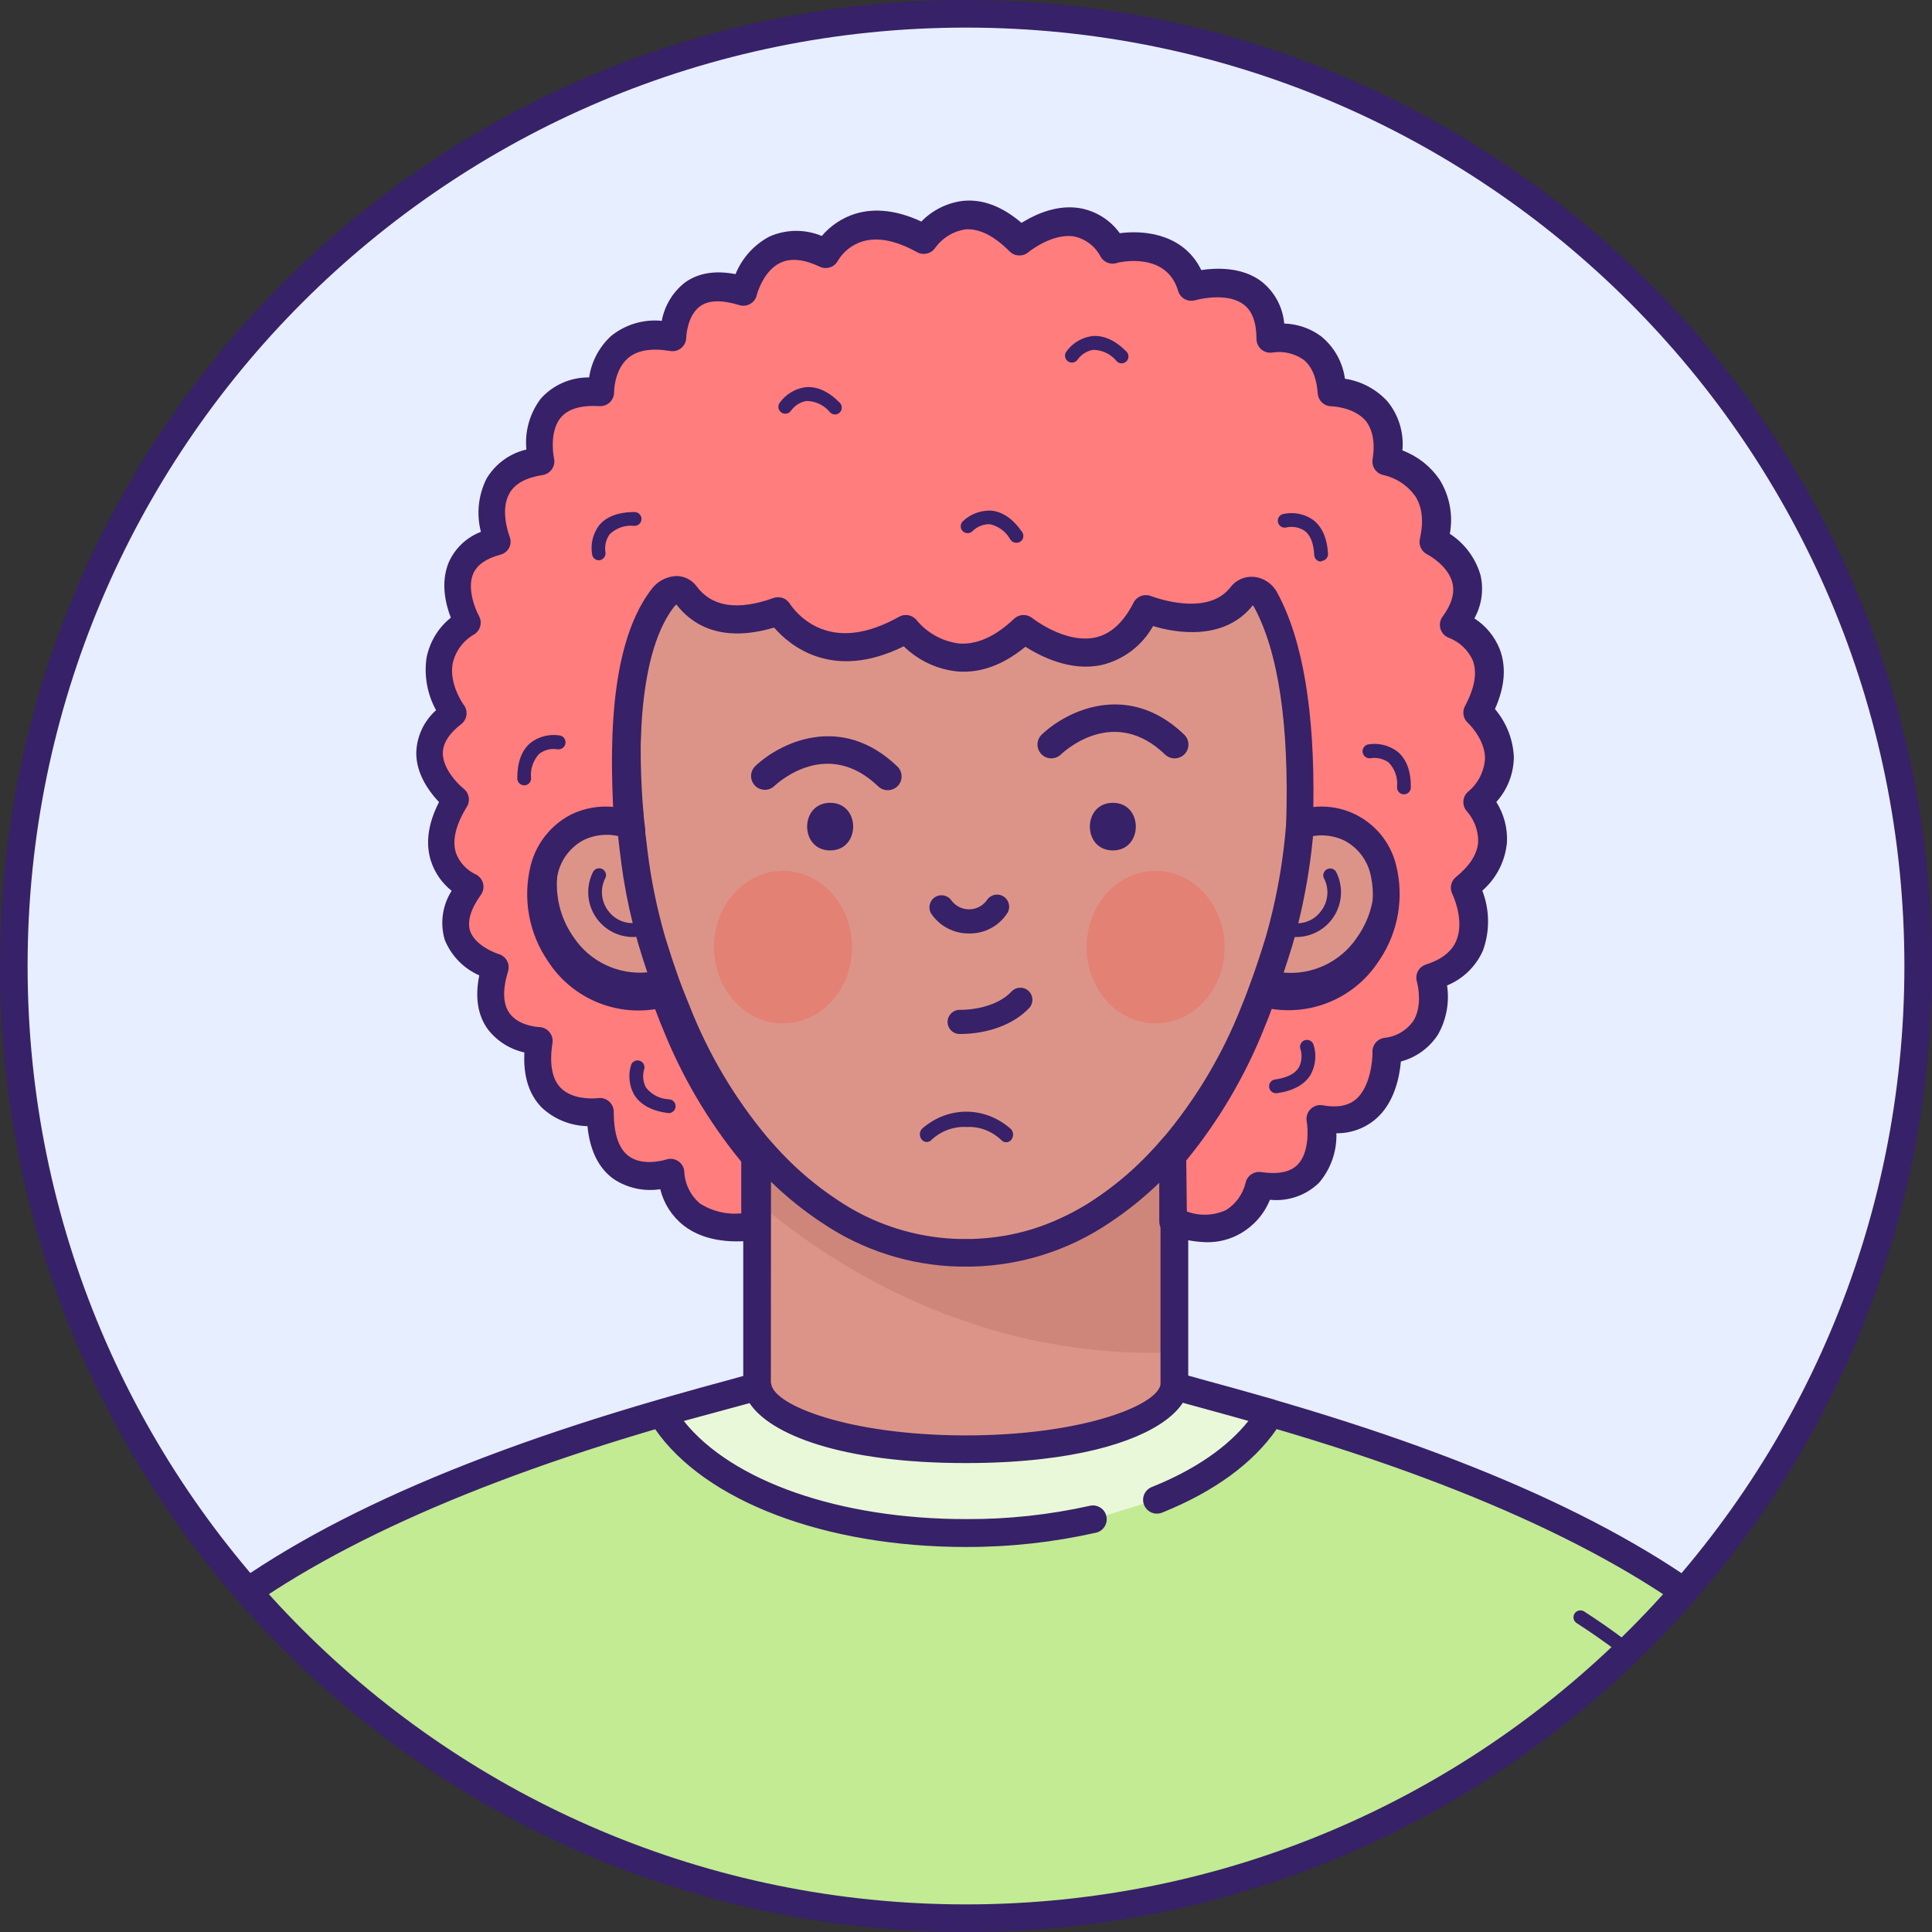 <svg width="500" height="500" viewBox="0 0 500 500" fill="none" xmlns="http://www.w3.org/2000/svg">
<rect x="0" y="0" width="500" height="500" fill="#333333" stroke="none"/>
<path fill-rule="evenodd" clip-rule="evenodd" d="M250 496.429C386.099 496.429 496.429 386.099 496.429 250C496.429 113.901 386.099 3.571 250 3.571C113.901 3.571 3.571 113.901 3.571 250C3.571 386.099 113.901 496.429 250 496.429Z" fill="#E7EEFF"/>
<mask id="mask0_0_291" style="mask-type:alpha" maskUnits="userSpaceOnUse" x="3" y="3" width="494" height="494">
<path fill-rule="evenodd" clip-rule="evenodd" d="M250 496.429C386.099 496.429 496.429 386.099 496.429 250C496.429 113.901 386.099 3.571 250 3.571C113.901 3.571 3.571 113.901 3.571 250C3.571 386.099 113.901 496.429 250 496.429Z" fill="white"/>
</mask>
<g mask="url(#mask0_0_291)">
<path fill-rule="evenodd" clip-rule="evenodd" d="M336.74 210.585C337.919 197.482 339.687 159.822 324.533 135.107C306.015 105.089 275.623 96.321 249.926 96.732C224.212 96.321 193.819 105.089 175.301 135.107C160.033 159.892 161.855 197.696 163.033 210.696C163.025 210.845 163.025 210.994 163.033 211.142C163.283 213.732 163.498 215.232 163.498 215.232C163.512 215.432 163.538 215.632 163.563 215.832C163.602 216.132 163.641 216.432 163.641 216.732C163.783 218.089 163.944 219.428 164.105 220.732C165.039 228.433 166.592 236.047 168.748 243.5L169.98 247.41C170.748 249.839 171.569 252.214 172.39 254.553C172.98 256.125 173.587 257.714 174.176 259.25C174.465 260.043 174.765 260.766 175.067 261.494L175.07 261.501C175.109 261.596 175.148 261.691 175.188 261.786C175.22 261.863 175.251 261.94 175.283 262.017C180.269 274.629 187.251 286.356 195.962 296.75L196.051 296.853V358.821C197.462 367.91 221.051 375.053 249.998 375.053C278.944 375.053 302.533 367.875 303.944 358.821V296.623L304.033 296.517C312.675 286.19 319.603 274.542 324.551 262.017C324.734 261.539 324.916 261.095 325.097 260.656C325.287 260.193 325.475 259.735 325.658 259.25C326.174 257.946 326.677 256.603 327.177 255.265L327.179 255.261L327.444 254.553L327.464 254.493C336.162 256.464 347.548 254.592 354.301 244.285C363.158 230.785 359.158 215.91 349.694 211.41C345.646 209.46 340.999 209.165 336.74 210.585ZM300.158 300.839L300.316 300.674C300.394 300.593 300.471 300.512 300.547 300.431C300.435 300.562 300.323 300.692 300.212 300.821C295.684 305.617 290.614 309.872 285.105 313.5C280.354 316.719 275.207 319.25 269.817 321.044C275.188 319.251 280.316 316.726 285.051 313.517C290.56 309.89 295.63 305.635 300.158 300.839Z" fill="#DD9488"/>
<path d="M145.426 244.357C152.194 254.714 163.658 256.553 172.373 254.535C171.087 250.964 169.837 247.279 168.623 243.482C166.636 236.637 165.168 229.653 164.23 222.589C163.962 220.678 163.73 218.732 163.516 216.75C163.442 216.252 163.394 215.752 163.373 215.25C163.373 215.25 163.194 214.125 162.998 212.142C162.908 211.839 162.908 211.5 162.908 211.16C162.9 211.006 162.9 210.851 162.908 210.696C159.436 209.548 155.693 209.504 152.194 210.571C151.413 210.823 150.649 211.128 149.908 211.482C140.551 215.91 136.498 230.785 145.426 244.357Z" fill="#DD9488"/>
<path d="M47.873 424.411C82.051 393.911 136.891 375.482 171.087 365.589L172.426 365.196C182.551 362.268 190.766 360.125 195.926 358.661C197.337 367.714 220.926 374.893 249.855 374.893C278.783 374.893 302.391 367.75 303.819 358.661H304.105C309.212 360.125 317.355 362.232 327.408 365.143L328.623 365.5C362.748 375.375 417.676 393.821 451.944 424.429C469.763 440.386 488.571 473.662 504.788 508.036H-5.008C11.211 473.626 30.033 440.311 47.873 424.411Z" fill="#C2EB93"/>
<g style="mix-blend-mode:soft-light" opacity="0.4">
<path d="M282.694 393.25C271.915 395.66 260.9 396.858 249.855 396.821C213.319 396.821 182.301 384.696 171.069 365.786L172.408 365.393C182.533 362.464 190.748 360.321 195.908 358.857C197.319 367.911 220.908 375.089 249.837 375.089C278.766 375.089 302.373 367.946 303.801 358.857H304.087C309.194 360.321 317.337 362.428 327.391 365.339L328.605 365.696C323.087 375.053 312.748 382.75 299.283 388.143" fill="white"/>
</g>
<g style="mix-blend-mode:soft-light" opacity="0.4">
<path d="M282.694 393.25C271.915 395.66 260.9 396.858 249.855 396.821C213.319 396.821 182.301 384.696 171.069 365.786L172.408 365.393C182.533 362.464 190.748 360.321 195.908 358.857C197.319 367.911 220.908 375.089 249.837 375.089C278.766 375.089 302.373 367.946 303.801 358.857H304.087C309.194 360.321 317.337 362.428 327.391 365.339L328.605 365.696C323.087 375.053 312.748 382.75 299.283 388.143" fill="white"/>
</g>
<g style="mix-blend-mode:multiply" opacity="0.15">
<path fill-rule="evenodd" clip-rule="evenodd" d="M300.426 300.464V350.089C252.212 350.911 216.283 327.643 199.444 313.928V300.643L199.641 300.857C204.169 305.648 209.239 309.897 214.748 313.518C224.613 320.205 236.19 323.924 248.105 324.232H251.587C263.508 323.927 275.091 320.209 284.962 313.518C290.474 309.886 295.549 305.632 300.087 300.839L300.426 300.464Z" fill="#7C3830"/>
</g>
<path fill-rule="evenodd" clip-rule="evenodd" d="M251.152 93.164L249.962 93.178C230.373 92.821 194.194 97.642 172.23 133.25C158.439 155.629 157.983 187.506 159.001 204.934L159.087 206.315C156.403 206.103 153.687 206.402 151.087 207.214C150.176 207.524 149.282 207.882 148.409 208.285C143.178 210.957 139.352 215.753 137.909 221.446C135.765 230.012 137.425 239.087 142.462 246.339C147.607 254.317 156.526 259.05 166.016 258.839L167.028 258.822C168.04 258.79 169.049 258.71 170.053 258.583L170.784 260.5C171.159 261.464 171.534 262.41 171.927 263.357C176.861 275.85 183.709 287.497 192.223 297.879L192.354 298.037V356.098L188.069 357.285C184.085 358.363 179.226 359.688 173.755 361.258L171.373 361.946L170.069 362.321C112.48 379.053 71.73 398.464 45.462 421.91C27.02 438.376 7.746 472.482 -8.929 508.036H508.88C483.311 453.62 464.734 431.125 454.427 421.91C428.683 398.928 389.049 379.743 333.434 363.317L330.247 362.382C330.132 362.332 330.013 362.288 329.891 362.25L328.605 361.875C325.415 360.96 322.417 360.117 319.645 359.348L312.909 357.5L307.515 356.003L307.516 297.952C316.05 287.568 322.913 275.914 327.855 263.41C328.248 262.464 328.641 261.517 328.998 260.553L329.739 258.58C331.062 258.749 332.395 258.836 333.73 258.839C343.241 259.023 352.163 254.248 357.284 246.232L357.707 245.605C362.405 238.451 363.911 229.648 361.837 221.321C360.389 215.644 356.571 210.864 351.355 208.196C350.249 207.67 349.103 207.234 347.927 206.892C345.562 206.254 343.118 206.029 340.7 206.217C341.81 189.108 341.672 156.189 327.552 133.25C306.027 98.355 270.902 93.043 251.152 93.164ZM269.785 377.57C290.132 375.225 302.072 369.286 306.105 363.035L311.034 364.392C313.25 364.995 315.69 365.662 318.34 366.399L323.087 367.732C317.694 374.535 309.194 380.375 298.177 384.803L297.9 384.917C296.821 385.417 296.055 386.427 295.873 387.616C295.675 388.904 296.194 390.197 297.228 390.99C298.261 391.784 299.644 391.951 300.837 391.428C314.192 386.063 324.337 378.648 330.398 369.848C384.808 385.824 424.936 405.127 449.677 427.214C465.576 441.411 482.459 470.211 497.431 500.893H2.497C17.43 470.292 34.336 441.409 50.266 427.214C74.428 405.681 113.294 386.761 165.955 370.963L169.567 369.891C182.446 388.485 213.532 400.357 249.944 400.357C261.28 400.389 272.582 399.15 283.641 396.66C285.564 396.221 286.767 394.307 286.328 392.383C285.89 390.46 283.975 389.257 282.052 389.696C271.53 392.045 260.778 393.201 249.998 393.142C217.212 393.142 189.319 383.303 176.962 367.75L193.989 363.121C199.241 371.156 217.533 378.642 249.944 378.642C257.276 378.642 263.886 378.258 269.785 377.57ZM287.016 316.535C276.567 323.572 264.324 327.476 251.73 327.785H247.962C235.4 327.452 223.195 323.536 212.784 316.5C208.036 313.372 203.599 309.801 199.532 305.836L199.502 357.824C199.552 357.974 199.592 358.128 199.623 358.285C200.471 363.724 219.636 371.311 249.021 371.479L249.909 371.482C277.046 371.482 295.707 365.162 299.621 359.87C300.017 359.328 300.258 358.797 300.337 358.285L300.339 305.787C296.253 309.785 291.792 313.384 287.016 316.535ZM248.302 100.303L251.078 100.276C269.308 100.221 301.704 105.044 321.409 136.964C335.694 160.156 334.322 196.162 333.288 208.864L333.159 210.357V210.553L336.519 210.837H336.135L333.159 210.75C332.989 212.542 332.828 213.769 332.755 214.332L332.754 214.335C332.745 214.403 332.738 214.461 332.732 214.509C332.719 214.605 332.712 214.662 332.712 214.678V214.928C332.699 215.09 332.679 215.249 332.659 215.411C332.624 215.694 332.587 215.984 332.587 216.303C331.713 225.137 330.046 233.875 327.605 242.41C326.48 246.089 325.284 249.767 324.034 253.232L323.587 254.428C323.373 255.053 323.127 255.723 322.893 256.348L322.266 258C321.927 258.892 321.569 259.785 321.194 260.678C316.39 272.852 309.661 284.174 301.266 294.214L301.541 293.875C301.492 293.92 301.444 293.966 301.397 294.014C301.339 294.073 301.284 294.133 301.23 294.196C299.909 295.75 298.694 297.125 297.48 298.375L296.471 299.426C292.398 303.594 287.887 307.313 283.016 310.517L282.167 311.082L281.308 311.633C276.362 314.645 271.646 316.663 267.436 318.012C262.324 319.601 256.993 320.493 251.587 320.642H248.105C239.347 320.394 230.786 318.201 223.029 314.26C220.856 313.154 218.746 311.911 216.712 310.535C211.443 307.054 206.589 302.98 202.248 298.392C201.159 297.232 199.98 295.946 198.677 294.428C190.21 284.318 183.426 272.91 178.587 260.642C178.23 259.768 177.873 258.892 177.516 257.982C176.891 256.464 176.284 254.892 175.73 253.375L175.58 252.944L175.579 252.941L175.578 252.938L175.576 252.932C175.575 252.929 175.574 252.926 175.572 252.923C175.106 251.586 174.635 250.237 174.178 248.878L173.355 246.357C172.944 245.071 172.534 243.785 172.141 242.5C170.036 235.233 168.513 227.811 167.587 220.303C167.427 219.017 167.266 217.696 167.123 216.357C166.998 215.892 166.998 215.446 166.998 214.982C167.006 214.899 167.006 214.815 166.998 214.732L166.587 211.214L166.587 210.732C166.587 210.456 166.555 210.187 166.494 209.929C165.464 198.282 163.584 160.847 178.284 137C197.802 105.339 229.802 100.303 248.302 100.303ZM340.643 213.53L340.123 213.616L339.933 215.214L339.873 215.625C339.82 215.945 339.796 216.314 339.773 216.682L339.762 216.851C339.758 216.919 339.753 216.986 339.748 217.053C339.023 224.437 337.766 231.757 335.988 238.955C338.388 238.847 340.629 237.623 342.016 235.607C343.735 233.252 344.017 230.142 342.748 227.517C342.211 226.689 342.446 225.582 343.275 225.044C344.103 224.507 345.211 224.743 345.748 225.571C347.598 229.133 347.473 233.398 345.418 236.845C343.363 240.293 339.671 242.432 335.659 242.5C335.46 242.513 335.261 242.52 335.062 242.52L334.498 244.535C333.762 246.947 332.998 249.344 332.204 251.703C339.594 252.363 346.754 249.003 350.973 242.933L351.302 242.446C355.205 236.917 356.538 229.975 354.962 223.392C354.069 219.691 351.631 216.55 348.266 214.767C347.525 214.409 346.754 214.116 345.962 213.892C344.423 213.462 342.821 213.318 341.236 213.462L340.643 213.53ZM153.302 213.982C154.594 213.567 155.944 213.357 157.288 213.355L157.858 213.363C158.449 213.382 159.039 213.44 159.623 213.535L159.766 214.778C159.798 215.043 159.83 215.258 159.862 215.424L159.903 215.884C159.908 215.928 159.914 215.972 159.919 216.015C159.931 216.109 159.944 216.202 159.957 216.294C159.996 216.583 160.034 216.854 160.034 217.089C160.248 219.071 160.48 221.017 160.748 222.928C160.739 222.975 160.739 223.024 160.748 223.071C161.447 228.403 162.446 233.691 163.741 238.91C161.181 238.928 158.757 237.683 157.284 235.553C155.583 233.192 155.303 230.092 156.552 227.464C157.086 226.64 156.855 225.539 156.034 225C155.636 224.737 155.151 224.644 154.685 224.741C154.219 224.839 153.811 225.118 153.552 225.517C151.68 229.098 151.806 233.395 153.883 236.86C155.96 240.326 159.69 242.462 163.73 242.5C164.045 242.505 164.359 242.495 164.672 242.469L164.672 242.466L164.909 242.446C164.83 242.455 164.751 242.462 164.672 242.469C164.859 243.147 165.051 243.824 165.248 244.5C165.98 246.928 166.73 249.303 167.516 251.642C159.912 252.349 152.541 248.797 148.355 242.41L147.977 241.851C144.401 236.397 143.237 229.695 144.784 223.339C145.676 219.622 148.13 216.471 151.516 214.696C152.095 214.42 152.692 214.181 153.302 213.982Z" fill="#372168"/>
<path fill-rule="evenodd" clip-rule="evenodd" d="M430.837 432.821C424.296 427.042 417.324 421.77 409.98 417.053C409.444 416.705 408.764 416.67 408.194 416.96C407.625 417.251 407.254 417.822 407.221 418.46C407.188 419.098 407.498 419.705 408.034 420.053C415.224 424.672 422.053 429.83 428.462 435.482C428.785 435.775 429.204 435.94 429.641 435.946C430.154 435.945 430.642 435.724 430.98 435.339C431.635 434.604 431.571 433.477 430.837 432.821ZM164.909 242.446C164.83 242.455 164.751 242.462 164.672 242.469L164.672 242.466L164.909 242.446Z" fill="#372168"/>
<path d="M260.391 295.617C259.89 295.62 259.411 295.39 259.07 294.982C256.579 292.661 253.388 291.477 250.141 291.668C246.915 291.473 243.737 292.603 241.213 294.843C240.78 295.412 240.096 295.664 239.443 295.495C238.79 295.325 238.277 294.764 238.116 294.04C237.954 293.317 238.171 292.554 238.677 292.065C245.457 286.174 254.998 286.256 261.695 292.263C262.189 292.84 262.326 293.688 262.042 294.419C261.758 295.15 261.108 295.621 260.391 295.617Z" fill="#372168"/>
<g style="mix-blend-mode:multiply" opacity="0.15">
<path fill-rule="evenodd" clip-rule="evenodd" d="M220.497 245.119C220.497 256.019 212.502 264.856 202.64 264.856C192.778 264.856 184.783 256.019 184.783 245.119C184.783 234.219 192.778 225.382 202.64 225.382C212.502 225.382 220.497 234.219 220.497 245.119ZM316.926 245.119C316.926 256.019 308.931 264.856 299.069 264.856C289.207 264.856 281.212 256.019 281.212 245.119C281.212 234.219 289.207 225.382 299.069 225.382C308.931 225.382 316.926 234.219 316.926 245.119Z" fill="#FF1300"/>
</g>
<path fill-rule="evenodd" clip-rule="evenodd" d="M382.283 207.5C382.283 207.5 392.837 218.571 379.051 229.678C379.051 229.678 387.89 247.286 370.122 252.893C370.122 252.893 374.979 269.143 358.765 271.982C358.765 271.982 359.569 292.696 341.694 289.5C341.694 289.5 345.354 309.643 325.854 306.803C325.854 306.803 322.587 323.143 303.587 316.053V299.268C312.205 288.953 319.114 277.323 324.051 264.821C324.426 263.911 324.801 263.036 325.158 262.053C325.747 260.518 326.337 258.928 326.944 257.357C335.658 259.375 347.104 257.536 353.89 247.178C362.819 233.607 358.765 218.732 349.408 214.303C345.414 212.388 340.836 212.082 336.622 213.446H336.337C336.747 200.678 337.015 172.768 327.551 155.321C327.093 154.107 326.013 153.237 324.73 153.047C323.446 152.858 322.161 153.38 321.372 154.411C313.444 164.643 296.64 157.786 296.64 157.786C285.64 179.625 265.033 162.928 265.033 162.928C247.319 179.625 234.533 162.928 234.533 162.928C211.837 175.732 201.533 158.321 201.533 158.321C188.265 163.089 181.265 158.982 177.64 154.161C175.854 151.875 173.176 152.786 171.444 155.036C160.104 169.928 161.944 200.75 162.515 213.446H162.301C158.067 212.057 153.461 212.357 149.444 214.286C140.087 218.714 136.087 233.589 144.962 247.161C151.747 257.518 163.194 259.357 171.908 257.339C172.479 258.911 173.087 260.5 173.694 262.036C174.051 262.982 174.426 263.821 174.801 264.803C179.783 277.427 186.765 289.167 195.479 299.571V317.428C188.872 318.393 175.14 318.553 173.551 303.643C173.551 303.643 155.283 309.946 155.283 287.911C155.283 287.911 136.194 290.678 139.462 269.553C139.462 269.553 122.408 269.161 128.087 250.482C128.087 250.482 110.229 245.303 121.587 229.625C121.587 229.625 107.533 223.696 117.801 207.053C117.801 207.053 102.908 195.678 117.122 184.714C117.122 184.714 106.587 170.428 120.694 161.178C120.694 161.178 111.354 144.696 128.426 140.143C128.426 140.143 121.104 122.286 139.765 119.375C139.765 119.375 135.301 100.303 155.194 101.518C155.194 101.518 154.801 84.053 173.872 87.232C173.872 87.232 173.872 69.785 192.14 75.464C192.14 75.464 196.39 57.607 213.444 65.714C213.444 65.714 220.587 51.91 238.837 62.143C238.837 62.143 248.587 47.535 263.587 62.553C263.587 62.553 278.622 50.053 287.712 64.589C287.712 64.589 304.104 60.482 308.158 74.285C308.158 74.285 328.551 68.232 328.551 87.732C328.551 87.732 343.176 84.91 344.39 101.536C344.39 101.536 361.408 101.536 358.676 119.393C358.676 119.393 374.89 122.375 370.854 140.161C370.854 140.161 386.283 147.786 376.122 161.589C376.122 161.589 391.551 166.946 382.194 184.303C382.283 184.357 394.89 195.732 382.283 207.5Z" fill="#FF7D7D"/>
<path fill-rule="evenodd" clip-rule="evenodd" d="M264.372 57.678L265.045 57.269C268.335 55.321 273.706 52.94 279.372 53.857C283.567 54.569 287.314 56.904 289.801 60.357L290.578 60.263C297.17 59.569 306.598 61.032 310.89 69.892C314.783 69.303 321.408 69.053 326.39 72.785C329.816 75.444 331.977 79.412 332.354 83.732C335.779 83.832 339.092 84.972 341.854 87C345.258 89.743 347.481 93.686 348.069 98.017C352.315 98.655 356.213 100.736 359.104 103.91C361.992 107.466 363.37 112.011 362.944 116.571C366.813 118.02 370.147 120.619 372.497 124.017C375.144 128.218 376.113 133.26 375.212 138.142C379.062 140.643 381.882 144.447 383.158 148.857C384.03 152.651 383.464 156.634 381.569 160.035C384.497 161.923 386.772 164.666 388.087 167.892C389.872 172.482 389.479 177.714 386.89 183.5C389.848 186.968 391.57 191.321 391.783 195.875C391.754 200.192 390.14 204.348 387.247 207.553C389.221 210.668 390.181 214.317 389.997 218C389.568 222.834 387.284 227.314 383.622 230.5C385.539 235.465 385.602 240.955 383.801 245.964C381.993 250.079 378.657 253.332 374.497 255.035C375.158 259.396 374.341 263.853 372.176 267.696C369.965 271.163 366.528 273.669 362.551 274.714C362.212 278.589 360.908 285.428 356.051 289.589C353.215 292.02 349.59 293.334 345.855 293.285C346.008 297.98 344.396 302.561 341.337 306.125C337.967 309.389 333.324 310.991 328.658 310.5C327.183 314.151 324.531 317.205 321.122 319.178C318.458 320.73 315.42 321.527 312.337 321.484C308.909 321.414 305.522 320.731 302.337 319.464C300.943 318.943 300.018 317.613 300.015 316.125V299.339C300.015 298.488 300.319 297.664 300.872 297.017C308.945 287.37 315.476 276.536 320.238 264.9L321.523 261.709C321.642 261.408 321.759 261.107 321.872 260.803C321.972 260.539 322.072 260.274 322.171 260.008C322.537 259.036 322.904 258.057 323.283 257.089L323.64 256.125C324.266 254.447 326.038 253.493 327.783 253.892C334.978 255.556 344.663 254.267 350.643 245.751L350.997 245.232C354.892 239.699 356.225 232.76 354.658 226.178C353.769 222.474 351.33 219.332 347.962 217.553C344.773 216.015 341.112 215.772 337.747 216.875H337.408C336.307 217.191 335.121 216.959 334.219 216.252C333.318 215.545 332.81 214.448 332.854 213.303C333.676 187.696 330.872 168.66 324.497 157C324.425 156.869 324.328 156.754 324.212 156.66C316.854 165.982 304.194 163.803 298.408 162.017C295.59 167.083 290.777 170.736 285.14 172.089C277.069 173.875 269.247 169.839 265.372 167.375C259.622 172.107 253.712 174.267 247.729 173.767C242.515 173.226 237.637 170.935 233.89 167.267C215.444 176.375 204.408 167.107 200.337 162.41C186.587 166.517 179.033 161.607 175.051 156.446C174.79 156.634 174.56 156.863 174.372 157.125C164.104 170.607 165.551 199.767 166.176 212.214V213.178C166.217 214.315 165.714 215.403 164.822 216.108C163.929 216.814 162.755 217.052 161.658 216.75H161.337C157.96 215.629 154.28 215.859 151.069 217.392C147.703 219.182 145.265 222.329 144.372 226.035C142.858 232.398 144.053 239.094 147.652 244.531L148.033 245.089C153.926 254.017 163.854 255.446 171.247 253.75C173.008 253.344 174.795 254.318 175.408 256.017C175.979 257.571 176.569 259.125 177.194 260.642L177.543 261.552L178.265 263.339C183.102 275.602 189.885 287.005 198.354 297.107C198.908 297.754 199.212 298.577 199.212 299.428V317.285C199.23 319.072 197.926 320.598 196.158 320.857C190.604 321.66 182.747 321.678 176.926 317.16C173.916 314.793 171.784 311.487 170.872 307.767C166.682 308.416 162.399 307.487 158.854 305.16C154.944 302.375 152.658 297.767 152.033 291.446C147.644 291.356 143.442 289.652 140.229 286.66C136.908 283.285 135.39 278.517 135.712 272.375C131.96 271.546 128.618 269.43 126.265 266.392C123.64 262.821 122.89 258.071 124.033 252.428C119.975 250.639 116.773 247.341 115.104 243.232C113.83 238.941 114.481 234.308 116.89 230.535C114.383 228.556 112.519 225.877 111.533 222.839C110.069 218.267 110.765 213.142 113.622 207.571L113.088 207C110.719 204.388 107.746 200.035 107.729 194.928C107.812 190.668 109.67 186.635 112.854 183.803C110.598 179.706 109.728 174.989 110.372 170.357C111.145 166.213 113.382 162.486 116.676 159.857C115.39 156.517 113.926 150.928 116.122 145.571C117.728 141.918 120.732 139.061 124.462 137.642C123.258 133.022 123.779 128.121 125.926 123.857C128.194 120.053 131.915 117.338 136.229 116.339C135.771 111.633 137.103 106.927 139.962 103.16C143.142 99.614 147.699 97.616 152.462 97.678C153.075 93.563 155.079 89.782 158.14 86.964C161.825 83.974 166.543 82.562 171.265 83.035C171.979 79.152 174.072 75.658 177.158 73.196C180.604 70.66 185.033 69.91 190.354 70.946C192.039 66.781 195.137 63.341 199.104 61.232C203.414 59.313 208.323 59.255 212.676 61.071C214.976 58.362 217.998 56.362 221.39 55.303C226.515 53.767 232.247 54.446 238.444 57.339C241.325 54.368 245.139 52.476 249.247 51.982C254.301 51.482 259.372 53.41 264.372 57.678ZM249.694 59.375C246.617 59.895 243.867 61.6 242.033 64.125C241.002 65.668 238.961 66.165 237.337 65.267C231.872 62.232 227.122 61.303 223.212 62.482C220.556 63.301 218.293 65.068 216.854 67.446C215.965 69.156 213.878 69.852 212.14 69.017C208.051 67.071 204.622 66.732 201.944 68.017C198.09 69.86 196.38 74.6 195.961 75.988L195.854 76.375C195.627 77.338 195.009 78.164 194.149 78.655C193.289 79.146 192.264 79.258 191.319 78.964C186.801 77.553 183.39 77.66 181.176 79.267C177.765 81.75 177.604 87.285 177.604 87.339C177.596 88.389 177.125 89.381 176.319 90.053C175.516 90.727 174.459 91.014 173.426 90.839C168.569 90.017 164.89 90.642 162.497 92.714C158.926 95.821 158.926 101.392 158.926 101.446C158.952 102.446 158.556 103.412 157.837 104.107C157.118 104.803 156.139 105.166 155.14 105.107C150.39 104.821 147.051 105.803 145.158 108.035C142.356 111.367 143.082 116.87 143.315 118.262L143.372 118.589C143.602 119.56 143.414 120.584 142.854 121.41C142.287 122.23 141.41 122.785 140.426 122.946C136.158 123.589 133.283 125.16 131.872 127.625C129.435 131.853 131.524 137.836 131.835 138.727C131.849 138.766 131.859 138.795 131.865 138.814C131.87 138.828 131.872 138.839 131.872 138.839C132.257 139.785 132.218 140.852 131.765 141.767C131.294 142.655 130.471 143.304 129.497 143.553C125.801 144.535 123.426 146.214 122.444 148.517C120.837 152.321 122.979 157.66 123.944 159.392C124.863 161.025 124.364 163.091 122.801 164.125C119.91 165.739 117.849 168.515 117.14 171.75C116.176 177.107 119.997 182.464 120.051 182.464C121.202 184.028 120.893 186.225 119.354 187.41C116.212 189.839 114.604 192.375 114.604 194.928C114.604 198.859 118.25 202.657 119.803 203.959L119.962 204.089C121.415 205.207 121.786 207.245 120.819 208.803C117.926 213.5 116.979 217.517 117.997 220.732C118.881 223.132 120.66 225.097 122.962 226.214C123.955 226.64 124.702 227.493 124.994 228.533C125.285 229.574 125.09 230.691 124.462 231.571C121.765 235.303 120.89 238.446 121.658 240.928C122.819 244.357 127.408 246.41 129.069 246.91C129.983 247.179 130.752 247.802 131.205 248.64C131.657 249.478 131.756 250.463 131.479 251.375C130.015 256.196 130.158 259.857 131.872 262.232C133.952 265.094 137.938 265.669 139.165 265.779L139.533 265.803C140.558 265.833 141.52 266.301 142.176 267.089C142.841 267.875 143.133 268.91 142.979 269.928C142.14 275.285 142.854 279.232 145.104 281.535C147.962 284.438 152.775 284.344 154.293 284.238L154.765 284.196C155.788 284.052 156.824 284.358 157.604 285.035C158.386 285.713 158.836 286.697 158.837 287.732C158.837 293.5 160.158 297.375 162.783 299.25C166.253 301.754 171.374 300.387 172.258 300.128L172.39 300.089C173.418 299.741 174.548 299.879 175.462 300.464C176.373 301.047 176.971 302.013 177.087 303.089C177.198 306.318 178.663 309.351 181.122 311.446C184.3 313.491 188.077 314.397 191.837 314.017V300.642C183.278 290.204 176.392 278.499 171.426 265.946L170.962 264.849C170.733 264.3 170.508 263.739 170.283 263.107L169.551 261.178C158.939 262.846 148.335 258.264 142.271 249.442L141.926 248.928C136.866 241.645 135.2 232.531 137.354 223.928C138.798 218.235 142.624 213.439 147.854 210.767C151.219 209.151 154.959 208.479 158.676 208.821L158.577 206.487C157.977 191.222 158.102 167.141 167.969 153.358L168.497 152.642C169.93 150.616 172.176 149.326 174.633 149.1L175.069 149.071C177.165 149.084 179.127 150.108 180.337 151.821C184.283 157.071 190.962 158.071 200.158 154.767C201.77 154.185 203.569 154.829 204.444 156.303C206.174 158.81 208.516 160.832 211.247 162.178C217.247 165.089 224.444 164.232 232.676 159.625C234.224 158.748 236.18 159.144 237.265 160.553C240.015 163.854 243.914 165.992 248.176 166.535C252.783 166.892 257.587 164.75 262.462 160.125C263.69 158.975 265.539 158.847 266.907 159.777L267.615 160.304C269.478 161.649 276.729 166.445 283.462 164.982C287.273 164.158 290.491 161.319 293.019 156.625L293.319 156.053C294.087 154.434 295.925 153.647 297.608 154.173L298.679 154.543C301.737 155.56 312.716 158.73 318.136 152.357L318.426 152C319.841 150.122 322.118 149.099 324.462 149.285C327.057 149.532 329.35 151.078 330.551 153.392C337.158 165.553 340.283 184.178 339.89 208.857C349.809 207.789 358.981 214.247 361.319 223.946C363.394 232.27 361.881 241.07 357.171 248.213L356.747 248.839C350.751 258.003 339.942 262.803 329.122 261.107L328.39 263.053L327.825 264.473L327.247 265.892C322.317 278.352 315.486 289.972 306.997 300.339L307.158 313.535C310.448 314.756 314.087 314.628 317.283 313.178C319.827 311.585 321.647 309.06 322.354 306.142C322.741 304.292 324.502 303.063 326.372 303.339C330.783 303.982 333.997 303.339 335.872 301.357C338.855 298.285 338.533 292.125 338.176 290.214C337.966 289.063 338.333 287.882 339.158 287.053C339.984 286.221 341.165 285.848 342.319 286.053C346.122 286.732 348.962 286.196 351.015 284.41C354.587 281.25 355.265 274.517 355.194 272.178C355.168 270.42 356.426 268.905 358.158 268.607C361.228 268.34 364.021 266.724 365.783 264.196C368.022 260.567 367.083 255.668 366.776 254.376L366.694 254.053C366.134 252.186 367.175 250.215 369.033 249.625C373.051 248.339 375.694 246.285 376.872 243.482C378.786 238.997 376.807 233.56 376.091 231.867L375.854 231.339C375.108 229.835 375.509 228.014 376.819 226.964C380.39 224.053 382.354 221 382.551 217.857C382.595 214.987 381.578 212.201 379.694 210.035C379.038 209.344 378.687 208.419 378.717 207.466C378.747 206.514 379.157 205.613 379.854 204.964C382.493 202.832 384.114 199.689 384.319 196.303C384.319 192.125 381.378 188.627 380.279 187.474L379.872 187.071C378.66 185.965 378.358 184.175 379.14 182.732C381.676 178 382.354 174.017 381.14 170.875C379.934 168.225 377.743 166.15 375.033 165.089C373.963 164.713 373.134 163.852 372.801 162.767C372.464 161.683 372.663 160.503 373.337 159.589C375.676 156.428 376.533 153.482 375.89 150.875C374.809 146.43 369.819 143.717 369.384 143.48C369.367 143.471 369.354 143.464 369.354 143.464C367.882 142.731 367.1 141.087 367.462 139.482C368.497 134.91 368.087 131.16 366.212 128.321C364.251 125.616 361.378 123.713 358.122 122.964C356.212 122.619 354.927 120.81 355.23 118.892C355.926 114.535 355.23 111.16 353.444 108.892C350.355 105.321 344.658 105.142 344.605 105.142C342.726 105.147 341.165 103.695 341.033 101.821C340.73 97.66 339.444 94.678 337.229 93C334.942 91.452 332.159 90.815 329.426 91.214C328.381 91.415 327.301 91.14 326.479 90.464C325.657 89.787 325.179 88.779 325.176 87.714C325.176 83.446 324.051 80.428 321.837 78.785C317.981 75.901 311.542 77.16 309.788 77.579L309.337 77.696C308.425 77.967 307.443 77.862 306.608 77.407C305.774 76.951 305.155 76.181 304.89 75.267C301.837 64.875 289.265 67.892 288.819 68.125C287.312 68.508 285.731 67.872 284.908 66.553C283.538 63.818 281.004 61.849 278.015 61.196C272.265 60.25 266.158 65.25 266.104 65.303C264.683 66.477 262.602 66.376 261.301 65.071C257.176 60.946 253.265 59.017 249.694 59.375ZM166.729 276.66C166.959 275.763 166.465 274.839 165.591 274.532C164.717 274.225 163.754 274.638 163.372 275.482C162.524 278.058 162.782 280.871 164.087 283.25C165.64 285.821 168.515 287.446 172.658 288.035H172.926V288.071C173.912 288.14 174.768 287.397 174.837 286.41C174.906 285.424 174.162 284.569 173.176 284.5C170.812 284.424 168.606 283.298 167.158 281.428C166.386 279.959 166.232 278.243 166.729 276.66ZM339.926 270.321C340.764 272.899 340.506 275.707 339.212 278.089C337.658 280.678 334.765 282.285 330.622 282.892L330.354 282.928C329.368 282.997 328.513 282.254 328.444 281.267C328.375 280.281 329.118 279.426 330.104 279.357C333.122 278.91 335.158 277.875 336.14 276.267C336.837 274.917 337.019 273.365 336.662 271.897L336.551 271.5C336.225 270.568 336.717 269.548 337.649 269.223C338.581 268.897 339.6 269.389 339.926 270.321ZM365.122 203.75C365.158 199.553 363.997 196.464 361.694 194.535C359.537 192.891 356.799 192.207 354.122 192.642C353.484 192.76 352.958 193.21 352.741 193.821C352.524 194.433 352.65 195.114 353.071 195.607C353.493 196.101 354.145 196.332 354.783 196.214L355.191 196.169C356.686 196.051 358.18 196.462 359.408 197.339C361.047 199.061 361.832 201.425 361.551 203.785C361.551 204.772 362.35 205.571 363.337 205.571L363.574 205.555C363.966 205.503 364.332 205.321 364.612 205.035C364.948 204.693 365.132 204.229 365.122 203.75ZM144.872 190.339C145.51 190.457 146.037 190.906 146.254 191.518C146.47 192.129 146.344 192.81 145.923 193.304C145.549 193.742 144.992 193.974 144.424 193.937L144.212 193.91C142.579 193.654 140.912 194.066 139.587 195.053C137.958 196.767 137.173 199.115 137.444 201.464C137.444 202.45 136.644 203.25 135.658 203.25V203.232C134.672 203.232 133.872 202.432 133.872 201.446C133.872 197.267 134.997 194.16 137.319 192.232C139.469 190.589 142.201 189.904 144.872 190.339ZM343.694 143.392C343.479 139.267 342.14 136.25 339.712 134.464C337.466 132.948 334.692 132.43 332.051 133.035C331.095 133.273 330.511 134.24 330.747 135.196C330.861 135.659 331.155 136.058 331.565 136.302C331.974 136.547 332.464 136.618 332.926 136.5L333.328 136.426C334.807 136.204 336.321 136.525 337.587 137.339C339.122 138.464 339.979 140.571 340.122 143.642C340.17 144.594 340.956 145.34 341.908 145.339L341.997 145.178C342.949 145.131 343.695 144.345 343.694 143.392ZM164.229 132.517C165.216 132.517 166.015 133.317 166.015 134.303C166.015 135.289 165.216 136.089 164.229 136.089H164.14C161.803 135.834 159.473 136.633 157.783 138.267C156.908 139.49 156.502 140.98 156.628 142.469L156.676 142.875C156.848 143.772 156.317 144.641 155.467 144.912L155.265 144.964C155.189 144.984 155.111 144.996 155.033 145C154.165 145.015 153.412 144.405 153.247 143.553C152.771 140.891 153.417 138.15 155.033 135.982C156.853 133.788 159.709 132.631 163.556 132.525L164.229 132.517ZM264.533 137.696C262.158 134.25 259.426 132.392 256.426 132.142C253.718 132.053 251.09 133.065 249.14 134.946C248.45 135.651 248.462 136.782 249.167 137.473C249.872 138.163 251.003 138.151 251.694 137.446L251.976 137.186C253.131 136.183 254.619 135.636 256.158 135.66C258.449 136.156 260.407 137.631 261.515 139.696C261.852 140.181 262.407 140.469 262.997 140.464C263.376 140.485 263.751 140.385 264.069 140.178C264.882 139.621 265.09 138.51 264.533 137.696ZM217.337 104.232C218.029 104.928 218.029 106.053 217.337 106.75C217.013 107.071 216.578 107.256 216.122 107.267C215.648 107.27 215.191 107.084 214.854 106.75C213.369 104.9 211.137 103.807 208.765 103.767C207.266 104.012 205.914 104.797 204.96 105.967L204.729 106.267C204.182 107.091 203.071 107.315 202.247 106.767C201.424 106.22 201.2 105.109 201.747 104.285C203.313 102.069 205.722 100.597 208.408 100.214C211.39 99.91 214.426 101.267 217.337 104.232ZM292.043 92.25C292.043 91.773 291.853 91.317 291.515 90.982C288.604 88.035 285.569 86.696 282.587 86.982C279.901 87.364 277.491 88.837 275.926 91.053C275.379 91.877 275.602 92.988 276.426 93.535C277.249 94.083 278.361 93.859 278.908 93.035L279.138 92.734C280.09 91.562 281.444 90.776 282.944 90.535C285.316 90.575 287.547 91.668 289.033 93.517C289.37 93.852 289.826 94.038 290.301 94.035C290.757 94.024 291.191 93.839 291.515 93.517C291.853 93.182 292.043 92.726 292.043 92.25Z" fill="#372168"/>
<path d="M248.358 267.599C246.632 267.599 245.233 266.2 245.233 264.474C245.233 262.748 246.632 261.349 248.358 261.349C253.876 261.349 259.072 259.563 261.787 256.599C262.97 255.342 264.949 255.282 266.206 256.465C267.464 257.649 267.524 259.627 266.34 260.885C262.376 265.099 255.68 267.599 248.358 267.599Z" fill="#372168"/>
<path d="M250.806 241.583C246.906 241.635 243.239 239.731 241.038 236.512C240.101 235.062 240.517 233.127 241.967 232.19C243.417 231.253 245.351 231.669 246.288 233.119C247.375 234.533 249.063 235.354 250.846 235.336C252.629 235.319 254.301 234.464 255.36 233.03C256.257 231.55 258.184 231.078 259.663 231.976C261.143 232.873 261.614 234.8 260.717 236.28C258.556 239.646 254.806 241.653 250.806 241.583Z" fill="#372168"/>
<path d="M288.008 220.089C295.919 220.089 295.937 207.768 288.008 207.768C280.079 207.768 280.062 220.089 288.008 220.089Z" fill="#372168"/>
<path d="M214.847 220.089C222.776 220.089 222.793 207.768 214.847 207.768C206.901 207.768 206.901 220.089 214.847 220.089Z" fill="#372168"/>
<path d="M229.765 204.5C228.842 204.506 227.952 204.154 227.283 203.518C214.265 191.018 201.694 202.196 200.301 203.518C198.862 204.777 196.687 204.68 195.366 203.297C194.046 201.914 194.048 199.737 195.372 198.357C201.747 192.232 217.658 184.357 232.23 198.357C232.915 199.013 233.311 199.914 233.331 200.862C233.351 201.81 232.993 202.727 232.337 203.411C231.663 204.108 230.735 204.501 229.765 204.5Z" fill="#372168"/>
<path d="M303.997 196.268C303.072 196.269 302.182 195.91 301.515 195.268C288.515 182.768 275.926 193.964 274.551 195.268C273.126 196.634 270.863 196.586 269.497 195.161C268.132 193.736 268.179 191.473 269.605 190.107C275.98 184 291.89 176.125 306.462 190.107C307.522 191.114 307.861 192.665 307.318 194.023C306.775 195.38 305.459 196.27 303.997 196.268Z" fill="#372168"/>
</g>
<path fill-rule="evenodd" clip-rule="evenodd" d="M0 250C0 111.929 111.929 0 250 0C388.071 0 500 111.929 500 250C500 388.071 388.071 500 250 500C111.929 500 0 388.071 0 250ZM492.857 250C492.857 115.874 384.126 7.143 250 7.143C115.874 7.143 7.143 115.874 7.143 250C7.143 384.126 115.874 492.857 250 492.857C384.126 492.857 492.857 384.126 492.857 250Z" fill="#372168"/>
</svg>
